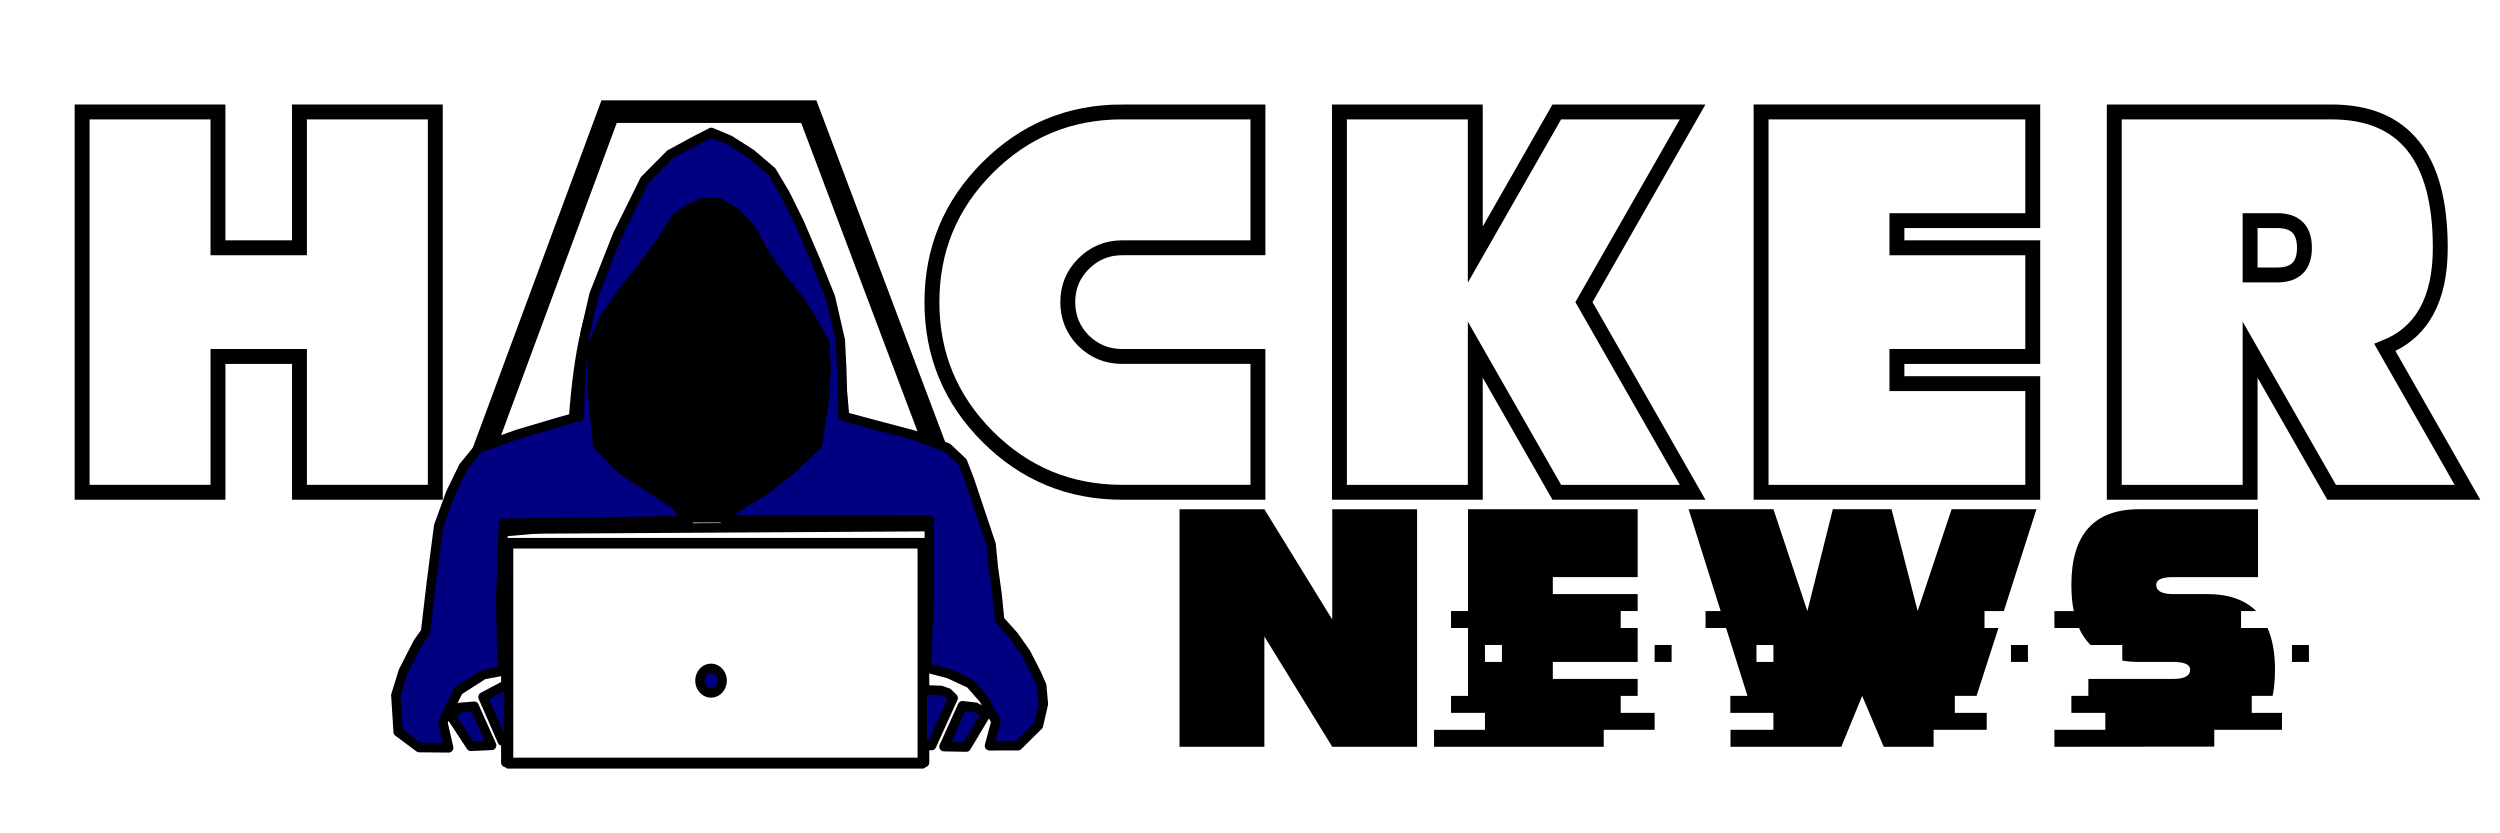 <?xml version="1.0" encoding="UTF-8" standalone="no"?>
<!-- Created with Inkscape (http://www.inkscape.org/) -->

<svg
   xmlns:dc="http://purl.org/dc/elements/1.1/"
   xmlns:cc="http://creativecommons.org/ns#"
   xmlns:rdf="http://www.w3.org/1999/02/22-rdf-syntax-ns#"
   xmlns:svg="http://www.w3.org/2000/svg"
   xmlns="http://www.w3.org/2000/svg"
   xmlns:sodipodi="http://sodipodi.sourceforge.net/DTD/sodipodi-0.dtd"
   xmlns:inkscape="http://www.inkscape.org/namespaces/inkscape"
   version="1.1"
   id="svg2993"
   width="240"
   height="80"
   viewBox="0 0 240 80"
   sodipodi:docname="hacker.svg"
   inkscape:version="0.92.3 (2405546, 2018-03-11)">
  <defs
     id="defs2997">
    <filter
       inkscape:collect="always"
       style="color-interpolation-filters:sRGB"
       id="filter4025"
       x="-0.12"
       width="1.239"
       y="-0.091"
       height="1.182">
      <feGaussianBlur
         inkscape:collect="always"
         stdDeviation="10.358"
         id="feGaussianBlur4027" />
    </filter>
  </defs>
  <sodipodi:namedview
     pagecolor="#ffffff"
     bordercolor="#666666"
     borderopacity="1"
     objecttolerance="10"
     gridtolerance="10"
     guidetolerance="10"
     inkscape:pageopacity="0"
     inkscape:pageshadow="2"
     inkscape:window-width="1366"
     inkscape:window-height="715"
     id="namedview2995"
     showgrid="false"
     inkscape:snap-global="false"
     inkscape:zoom="1.4394231"
     inkscape:cx="25.208785"
     inkscape:cy="104.35456"
     inkscape:window-x="-8"
     inkscape:window-y="310"
     inkscape:window-maximized="1"
     inkscape:current-layer="layer4"
     showborder="true" />
  <g
     inkscape:groupmode="layer"
     id="layer4"
     inkscape:label="Complete"
     transform="translate(0,-453.333)">
    <path
       inkscape:connector-curvature="0"
       id="path3826"
       style="font-style:normal;font-variant:normal;font-weight:normal;font-stretch:normal;font-size:705.962px;line-height:1.25;font-family:'MAD hacker';-inkscape-font-specification:'MAD hacker, Normal';font-variant-ligatures:normal;font-variant-caps:normal;font-variant-numeric:normal;font-feature-settings:normal;text-align:start;letter-spacing:0px;word-spacing:0px;writing-mode:lr-tb;text-anchor:start;fill:none;fill-opacity:1;stroke:#000000;stroke-width:1.43;stroke-miterlimit:4;stroke-dasharray:none;stroke-opacity:1"
       d="M 7.884,464.08 H 20.924 v 13.04 h 7.824 v -13.04 h 13.04 v 36.513 H 28.749 v -13.04 h -7.824 v 13.04 H 7.884 Z" />
    <path
       inkscape:connector-curvature="0"
       id="path3830"
       style="font-style:normal;font-variant:normal;font-weight:normal;font-stretch:normal;font-size:705.962px;line-height:1.25;font-family:'MAD hacker';-inkscape-font-specification:'MAD hacker, Normal';font-variant-ligatures:normal;font-variant-caps:normal;font-variant-numeric:normal;font-feature-settings:normal;text-align:start;letter-spacing:0px;word-spacing:0px;writing-mode:lr-tb;text-anchor:start;fill:none;fill-opacity:1;stroke:#000000;stroke-width:1.43;stroke-miterlimit:4;stroke-dasharray:none;stroke-opacity:1"
       d="m 107.722,464.08 h 13.04 v 13.04 h -13.04 q -2.165,0 -3.703,1.539 -1.513,1.513 -1.513,3.677 0,2.165 1.513,3.703 1.539,1.513 3.703,1.513 h 13.04 v 13.04 h -13.04 q -7.563,0 -12.91,-5.347 -5.347,-5.347 -5.347,-12.91 0,-7.563 5.347,-12.91 5.347,-5.347 12.91,-5.347 z" />
    <path
       inkscape:connector-curvature="0"
       id="path3832"
       style="font-style:normal;font-variant:normal;font-weight:normal;font-stretch:normal;font-size:705.962px;line-height:1.25;font-family:'MAD hacker';-inkscape-font-specification:'MAD hacker, Normal';font-variant-ligatures:normal;font-variant-caps:normal;font-variant-numeric:normal;font-feature-settings:normal;text-align:start;letter-spacing:0px;word-spacing:0px;writing-mode:lr-tb;text-anchor:start;fill:none;fill-opacity:1;stroke:#000000;stroke-width:1.43;stroke-miterlimit:4;stroke-dasharray:none;stroke-opacity:1"
       d="m 152.059,482.337 10.432,18.257 h -13.04 l -7.824,-13.692 v 13.692 H 128.587 v -36.513 h 13.04 v 13.692 l 7.824,-13.692 h 13.04 z" />
    <path
       inkscape:connector-curvature="0"
       id="path3834"
       style="font-style:normal;font-variant:normal;font-weight:normal;font-stretch:normal;font-size:705.962px;line-height:1.25;font-family:'MAD hacker';-inkscape-font-specification:'MAD hacker, Normal';font-variant-ligatures:normal;font-variant-caps:normal;font-variant-numeric:normal;font-feature-settings:normal;text-align:start;letter-spacing:0px;word-spacing:0px;writing-mode:lr-tb;text-anchor:start;fill:none;fill-opacity:1;stroke:#000000;stroke-width:1.43;stroke-miterlimit:4;stroke-dasharray:none;stroke-opacity:1"
       d="m 195.145,464.08 v 10.432 h -13.04 v 2.608 h 13.04 v 10.432 h -13.04 v 2.608 h 13.04 v 10.432 h -26.081 v -36.513 z" />
    <path
       inkscape:connector-curvature="0"
       id="path3836"
       style="font-style:normal;font-variant:normal;font-weight:normal;font-stretch:normal;font-size:705.962px;line-height:1.25;font-family:'MAD hacker';-inkscape-font-specification:'MAD hacker, Normal';font-variant-ligatures:normal;font-variant-caps:normal;font-variant-numeric:normal;font-feature-settings:normal;text-align:start;letter-spacing:0px;word-spacing:0px;writing-mode:lr-tb;text-anchor:start;fill:none;fill-opacity:1;stroke:#000000;stroke-width:1.43;stroke-miterlimit:4;stroke-dasharray:none;stroke-opacity:1"
       d="m 216.01,474.513 v 5.216 h 2.608 q 2.608,0 2.608,-2.608 0,-2.608 -2.608,-2.608 z m 0,12.388 v 13.692 h -13.04 v -36.513 h 20.865 q 10.432,0 10.432,13.04 0,7.459 -5.321,9.572 l 7.929,13.901 h -13.04 z" />
    <g
       aria-label="News"
       style="font-style:normal;font-variant:normal;font-weight:normal;font-stretch:normal;font-size:4.17px;line-height:1.25;font-family:Webdings;-inkscape-font-specification:Webdings;letter-spacing:0px;word-spacing:0px;display:inline;fill:#000000;fill-opacity:1;stroke:none;stroke-width:0.104"
       id="text3842">
      <path
         d="m 127.896,525.025 -6.516,-10.588 v 10.588 h -8.145 V 502.22 h 8.145 l 6.516,10.588 V 502.22 h 8.145 v 22.805 z"
         style="font-style:normal;font-variant:normal;font-weight:normal;font-stretch:normal;font-size:33.361px;font-family:'MAD hacker';-inkscape-font-specification:'MAD hacker, Normal';font-variant-ligatures:normal;font-variant-caps:normal;font-variant-numeric:normal;font-feature-settings:normal;text-align:start;writing-mode:lr-tb;text-anchor:start;stroke-width:0.104"
         id="path3809" />
      <path
         d="m 142.556,515.251 v 1.629 h 1.629 v -1.629 z m 17.918,0 v 1.629 h -1.629 v -1.629 z m -19.547,-1.629 h -1.629 v -1.629 h 1.629 v -9.774 h 16.289 v 6.516 h -8.145 v 1.629 h 8.145 v 1.629 h -1.629 v 1.629 h 1.629 v 3.258 h -8.145 v 1.629 h 8.145 v 1.629 h -1.629 v 1.629 h 3.258 v 1.629 h -4.887 v 1.629 h -16.289 v -1.629 h 4.887 v -1.629 h -3.258 v -1.629 h 1.629 z"
         style="font-style:normal;font-variant:normal;font-weight:normal;font-stretch:normal;font-size:33.361px;font-family:'MAD hacker';-inkscape-font-specification:'MAD hacker, Normal';font-variant-ligatures:normal;font-variant-caps:normal;font-variant-numeric:normal;font-feature-settings:normal;text-align:start;writing-mode:lr-tb;text-anchor:start;stroke-width:0.104"
         id="path3811" />
      <path
         d="m 168.619,515.251 v 1.629 h 1.629 v -1.629 z m 26.063,0 v 1.629 h -1.629 v -1.629 z m -28.571,6.516 v -1.629 h 1.645 l -2.052,-6.516 h -1.971 v -1.629 h 1.45 l -3.079,-9.774 h 8.145 l 3.258,9.774 2.443,-9.774 h 5.636 l 2.509,9.774 3.258,-9.774 h 8.145 l -3.128,9.774 h -1.857 v 1.629 h 1.336 l -2.101,6.516 h -2.085 v 1.629 h 3.062 v 1.629 h -5.099 v 1.629 h -4.789 l -2.069,-4.887 -2.004,4.887 h -10.637 v -1.629 h 4.121 v -1.629 z"
         style="font-style:normal;font-variant:normal;font-weight:normal;font-stretch:normal;font-size:33.361px;font-family:'MAD hacker';-inkscape-font-specification:'MAD hacker, Normal';font-variant-ligatures:normal;font-variant-caps:normal;font-variant-numeric:normal;font-feature-settings:normal;text-align:start;writing-mode:lr-tb;text-anchor:start;stroke-width:0.104"
         id="path3813" />
      <path
         d="m 221.657,515.251 v 1.629 h -1.629 v -1.629 z m -22.072,-1.629 h -2.362 v -1.629 h 1.857 q -0.228,-1.124 -0.228,-2.509 0,-7.265 6.516,-7.265 h 11.403 v 6.516 h -8.145 q -1.629,0 -1.629,0.749 0,0.88 1.629,0.88 h 3.258 q 3.079,0 4.708,1.629 h -1.45 v 1.629 h 2.541 q 0.717,1.613 0.717,4.007 0,1.385 -0.228,2.509 h -2.004 v 1.629 h 2.9 v 1.629 h -6.499 v 1.613 l -15.345,0.016 v -1.629 h 4.887 v -1.629 h -3.258 v -1.629 h 1.629 v -1.629 h 8.145 q 1.629,0 1.629,-0.88 0,-0.749 -1.629,-0.749 h -3.258 q -0.88,0 -1.629,-0.13 v -1.499 h -3.046 q -0.684,-0.668 -1.108,-1.629 z"
         style="font-style:normal;font-variant:normal;font-weight:normal;font-stretch:normal;font-size:33.361px;font-family:'MAD hacker';-inkscape-font-specification:'MAD hacker, Normal';font-variant-ligatures:normal;font-variant-caps:normal;font-variant-numeric:normal;font-feature-settings:normal;text-align:start;writing-mode:lr-tb;text-anchor:start;stroke-width:0.104"
         id="path3815" />
    </g>
    <g
       id="g3865"
       transform="matrix(1,0,0,1.019,-1.029,-8.327)">
      <g
         id="g3859">
        <path
           style="font-style:normal;font-variant:normal;font-weight:normal;font-stretch:normal;font-size:805.337px;line-height:1.25;font-family:'MAD hacker';-inkscape-font-specification:'MAD hacker, Normal';font-variant-ligatures:normal;font-variant-caps:normal;font-variant-numeric:normal;font-feature-settings:normal;text-align:start;letter-spacing:0px;word-spacing:0px;writing-mode:lr-tb;text-anchor:start;display:inline;opacity:1;fill:none;fill-opacity:1;stroke:#000000;stroke-width:2.125;stroke-miterlimit:4;stroke-dasharray:none;stroke-opacity:1"
           d="m 59.503,463.569 -0.028,0.075 -0.013,0.035 c -4.938,13.087 -9.876,26.174 -14.813,39.26 l 18.318,-1.588 c 0.617,-1.545 -6.595,-0.651 -7.577,-5.001 -0.493,-2.185 0.933,4.308 1.071,2.114 0.05,-0.799 -0.004,-6.882 1.038,-12.483 0.77,-4.141 2.723,-8.325 2.723,-8.325 l 3.033,-3.376 5.507,-4.678 7.006,4.677 2.918,4.125 2.093,6.212 1.157,12.27 c 0,0 3.365,0.949 3.943,2.396 l 7.919,3.657 C 88.755,489.816 83.714,476.693 78.672,463.569 Z"
           id="text3850"
           inkscape:connector-curvature="0"
           sodipodi:nodetypes="cccccsssccccccccccc" />
        <path
           style="opacity:1;fill:#000080;fill-opacity:1;fill-rule:evenodd;stroke:#000000;stroke-width:0.901;stroke-linecap:round;stroke-linejoin:round;stroke-miterlimit:4;stroke-dasharray:none;stroke-dashoffset:0;stroke-opacity:1"
           d="m 69.317,465.532 -1.584,0.796 -2.379,1.267 -2.439,2.415 -2.614,5.187 -2.244,5.594 -0.861,3.661 -0.411,3.769 -0.159,4.055 -2.05,0.57 -3.87,1.128 -3.739,1.31 -1.446,1.738 -1.226,2.469 -1.154,3.098 -0.678,5.136 -0.582,4.86 -0.732,1.005 -1.415,2.722 -0.706,2.237 0.222,3.447 2.023,1.481 2.828,0.024 -0.564,-2.44 1.504,-2.94 2.406,-1.511 1.772,-0.329 -0.118,-6.863 0.259,-7.064 17.777,-0.248 -1.436,-1.672 -4.856,-3.036 -2.443,-2.425 -0.569,-5.781 0.06,-3.482 1.115,-2.613 1.577,-2.271 1.962,-2.434 2.19,-2.921 1.152,-1.859 1.27,-0.883 1.425,-0.615 1.504,0.072 1.637,0.942 1.513,1.666 1.231,2.235 1.426,1.984 1.851,2.274 1.247,1.921 1.241,2.157 0.099,2.524 -0.186,3.033 -0.64,4.018 -2.564,2.383 -2.524,1.944 -2.783,1.641 -1.059,1.106 19.661,0.026 0.011,6.824 -0.288,7.101 2.142,0.546 2.052,0.936 1.306,1.455 1.181,2.114 -0.624,2.29 2.737,-0.002 1.966,-1.907 0.473,-2.018 -0.157,-1.748 -0.512,-1.13 -1.002,-1.918 -1.144,-1.6 -1.382,-1.516 -0.239,-2.376 -0.376,-2.672 -0.203,-2.063 -2.08,-6.104 -0.665,-1.677 -1.434,-1.329 -3.21,-1.189 -3.616,-0.939 -3.21,-0.843 -0.127,-4.539 -0.138,-2.645 -0.946,-4.037 -1.389,-3.377 -1.6,-3.657 -1.36,-2.697 -1.287,-2.118 -1.992,-1.672 -2.032,-1.269 z m 20.367,37.133 -39.78,0.23 z m -40.099,1.515 v 13.396 l -2.189,1.141 1.847,4.144 0.342,-0.178 v 2.199 h 0.269 v -20.605 h 39.711 v 20.605 h 0.225 v -1.613 l 0.677,0.017 2.068,-4.473 -0.509,-0.481 -0.65,-0.227 -1.587,-0.06 v -13.865 z m 39.981,20.702 H 49.854 v 0.132 h 39.711 z m -20.277,-8.856 a 1.064,1.15 0 0 0 -1.064,1.15 1.064,1.15 0 0 0 1.064,1.15 1.064,1.15 0 0 0 1.064,-1.15 1.064,1.15 0 0 0 -1.064,-1.15 z m 24.131,3.519 -1.767,3.843 2.144,0.041 1.824,-2.989 -0.329,-0.42 -0.616,-0.336 z m -46.867,0.046 -1.399,0.113 -0.808,0.835 1.888,2.818 1.994,-0.086 z"
           id="rect3004"
           inkscape:connector-curvature="0" />
      </g>
      <path
         transform="matrix(0.108,0,0,0.117,-4.449,464.29)"
         inkscape:connector-curvature="0"
         id="path3924"
         d="m 674.574,66.846 -13.166,5.252 -11.727,7.547 -10.639,15.885 -20.227,24.957 -18.127,20.789 -14.568,19.396 -10.299,22.318 -0.555,29.746 5.258,49.389 22.57,20.715 44.854,25.939 13.264,14.283 -54.838,0.707 a 113.968,153.268 0 0 0 0.814,0.912 h 149.301 a 113.968,153.268 0 0 0 1.949,-2.303 l -65.449,-0.082 9.781,-9.451 25.707,-14.021 23.318,-16.609 23.684,-20.361 5.91,-34.324 1.717,-25.91 -0.91,-21.561 -11.467,-18.426 L 759.215,145.219 742.113,125.793 728.938,108.842 717.57,89.75 703.592,75.516 688.469,67.465 Z"
         style="fill:#000000;fill-rule:evenodd;filter:url(#filter4025)" />
    </g>
  </g>
</svg>
